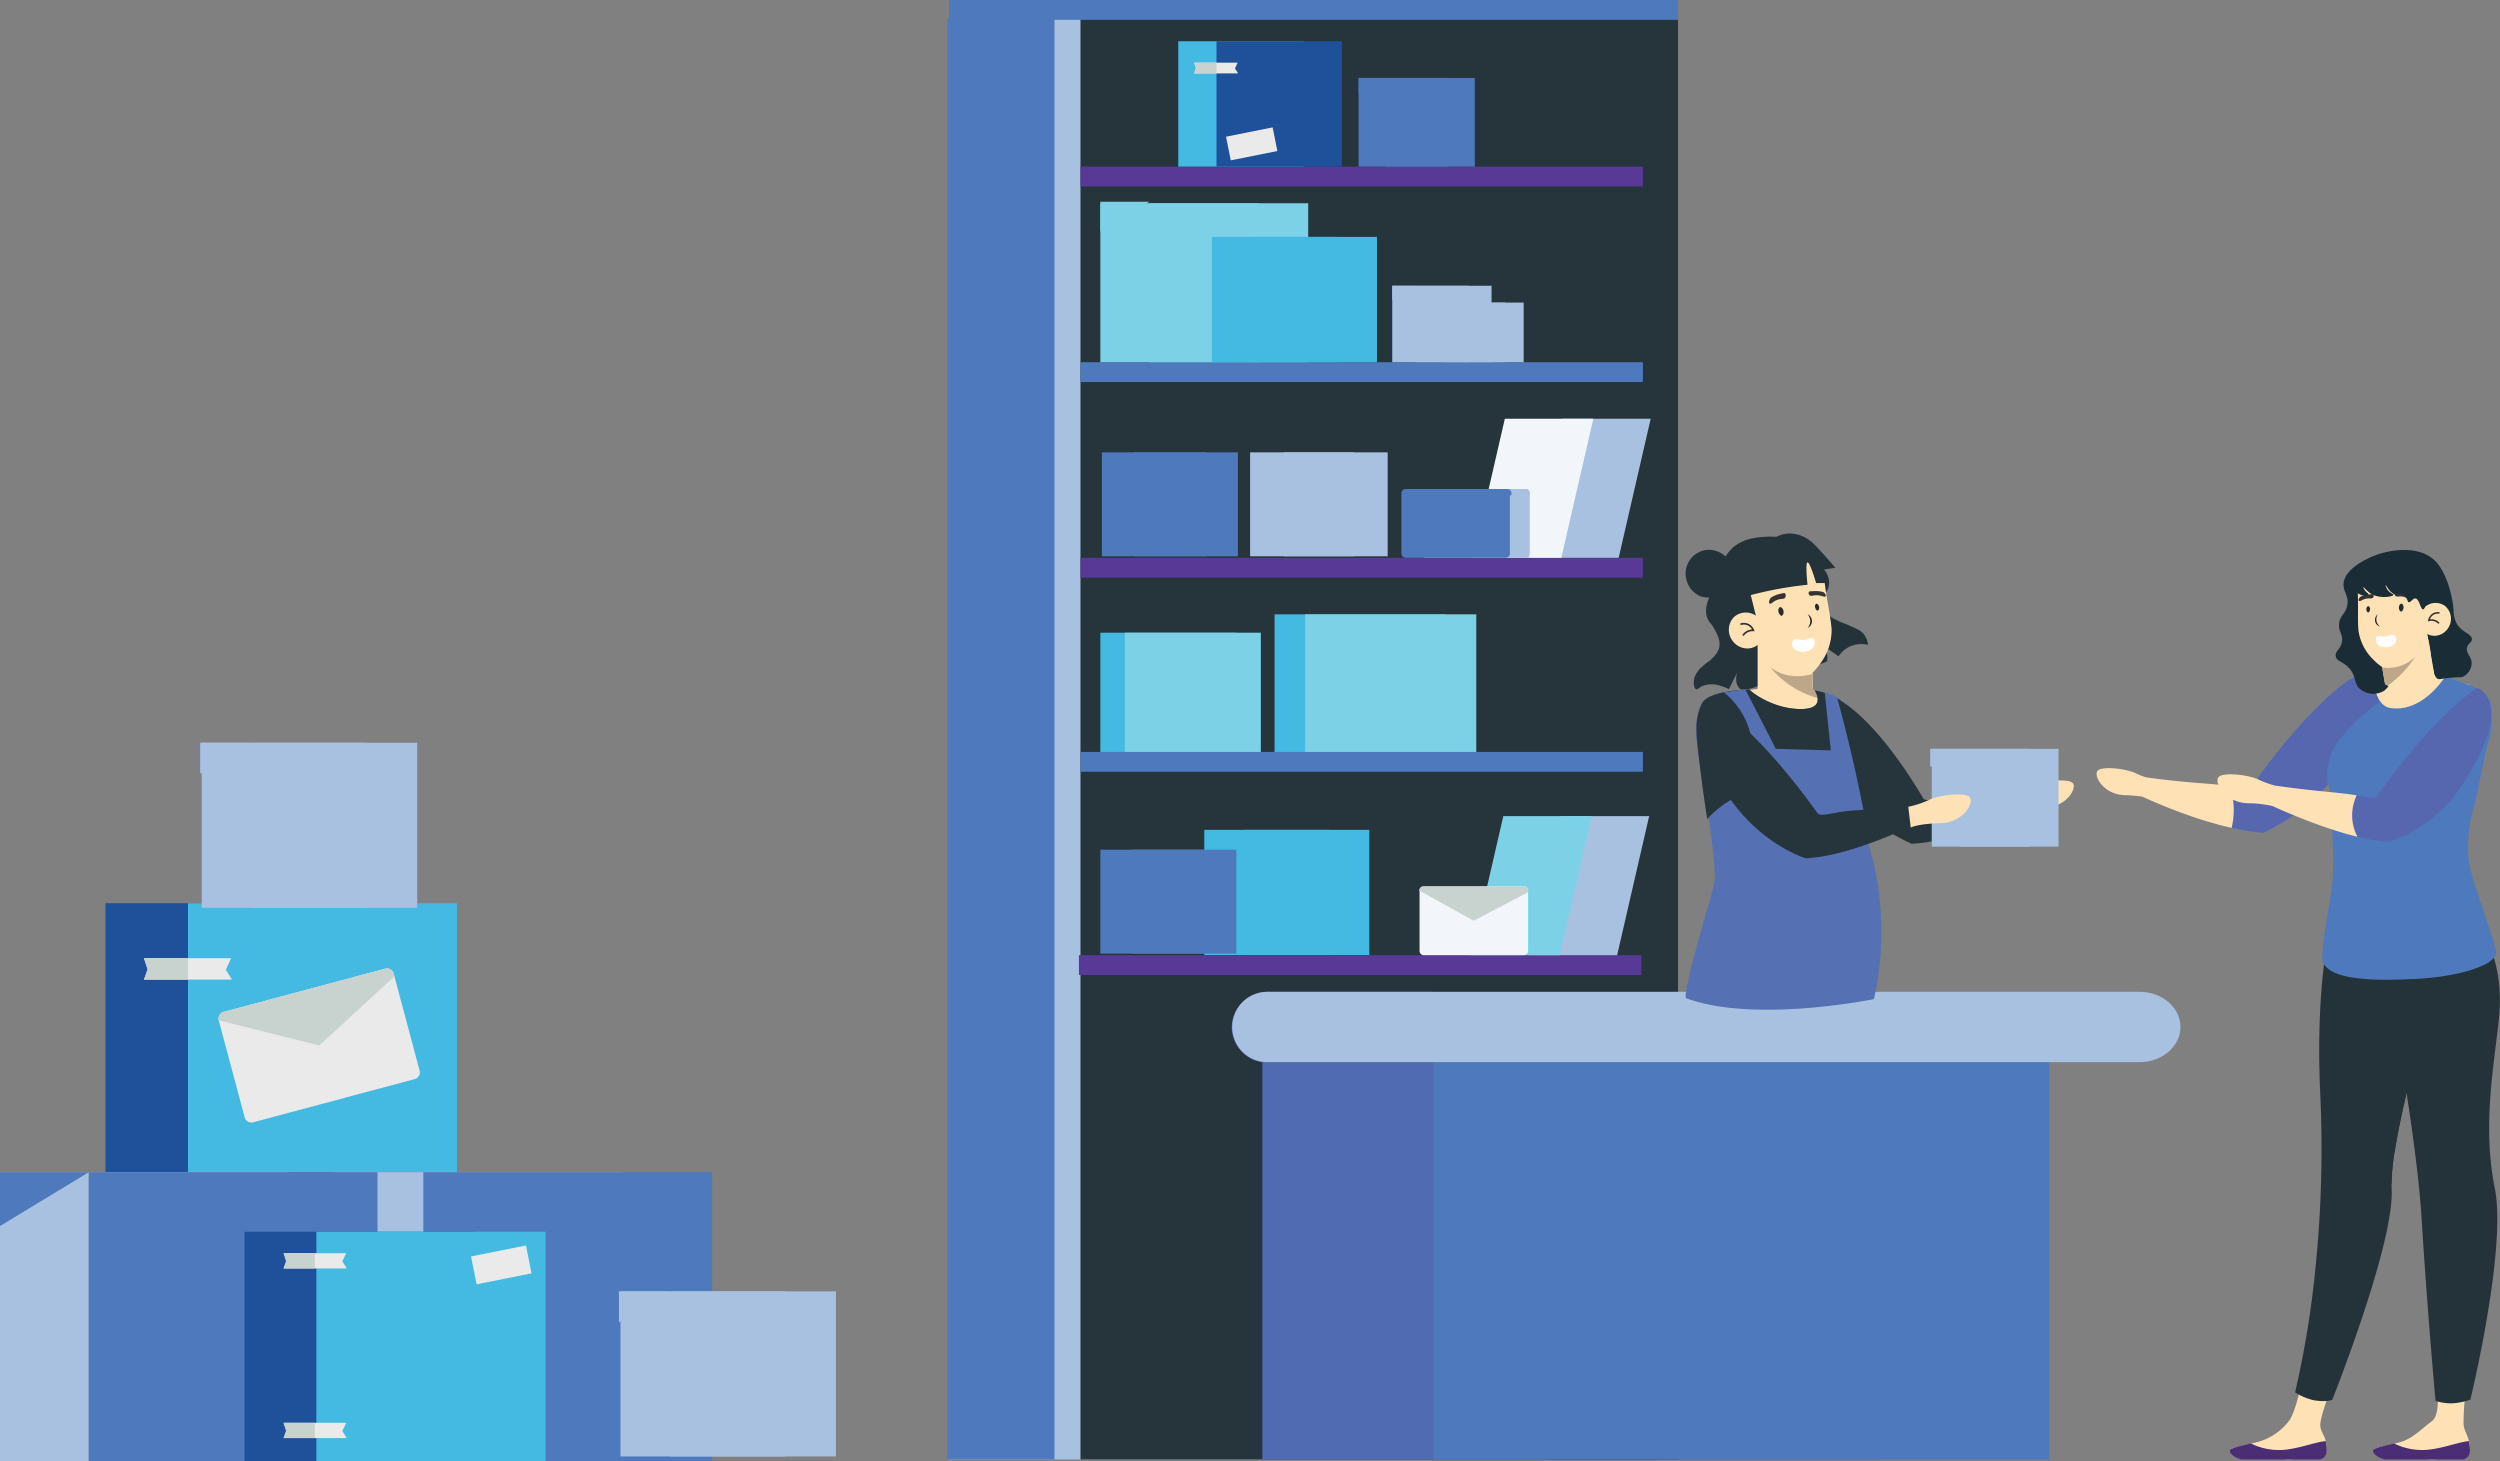 <svg xmlns="http://www.w3.org/2000/svg" xmlns:xlink="http://www.w3.org/1999/xlink" viewBox="0 0 683.86 399.65"><rect x="0" y="0" width="683.86" height="399.65" fill="#808080" stroke="none"/><defs><style>.cls-1{fill:#ffe1b6;}.cls-2{fill:#4e79bc;}.cls-3{fill:#1e519a;}.cls-4{fill:#44b9e2;}.cls-5{fill:#a8c1e0;}.cls-6{fill:#eaeaea;}.cls-7{fill:#c8d2cf;}.cls-8{fill:#26343b;}.cls-9{fill:#ed8a22;}.cls-10{fill:#f2ac8c;}.cls-11{fill:#4b2d76;}.cls-12{fill:#516bb3;}.cls-13{fill:#7dd1e6;}.cls-14{fill:#583996;}.cls-15{fill:#f2f6fb;}.cls-16,.cls-25{fill:#24333a;}.cls-16,.cls-18,.cls-19,.cls-20,.cls-21,.cls-24,.cls-27,.cls-30{isolation:isolate;}.cls-17{clip-path:url(#clip-path);}.cls-18,.cls-30{fill:none;stroke:#333;stroke-miterlimit:10;}.cls-18{stroke-width:0.47px;}.cls-19{fill:#fff;}.cls-20{fill:#333;}.cls-21{fill:#2c2b2b;}.cls-22{fill:#2c2b2a;}.cls-23{fill:#bea788;}.cls-24{fill:#5571b4;}.cls-26{clip-path:url(#clip-path-2);}.cls-27{fill:#5667b0;}.cls-28{fill:#1a2d36;}.cls-29{clip-path:url(#clip-path-3);}.cls-30{stroke-width:0.43px;}.cls-31{fill:#bda787;}</style><clipPath id="clip-path"><path class="cls-1" d="M480.79,189.13v-12.7a4.78,4.78,0,0,1-2.35.94,5.09,5.09,0,0,1-4.7-2.35,5,5,0,0,1,.47-6.12,4.81,4.81,0,0,1,6.11-.47l-1.41-5.65q2.89-.76,6.12-1.41c3.33-.66,6.48-1.11,9.41-1.41-.24-2.33-.53-6,0-6.12s1.67,3.4,2.35,5.65h2.35c.35,2.64.69,4.69.95,6.12.12.7.28,1.56.47,2.82.22,1.47.41,2.81.47,3.76a15.29,15.29,0,0,1-2.83,8.94,16.67,16.67,0,0,1-2.35,2.83v5.17a30.57,30.57,0,0,1-8,.94A30.26,30.26,0,0,1,480.79,189.13Z"/></clipPath><clipPath id="clip-path-2"><path class="cls-2" d="M675.54,236.77a14.76,14.76,0,0,1-.42-2.24,34.68,34.68,0,0,1,1.67-14h0a1.18,1.18,0,0,1,.07-.2c0-.11.08-.29.13-.51v0c0-.2.1-.44.17-.72q0-.14.06-.3c.92-4.16,2.94-14.61,3.48-16a14.38,14.38,0,0,0,.55-2.28c.54-3.15.78-8.15-1-10.24-2.54-2.91-11.5-5.07-11.5-5.07-1.77,2.79-7.51,9.69-15,8.44-4.35-.72-5-9.24-5-9.24-4.67.65-5.87,1.36-5.87,1.36s-11.2,7-27,29.45c-.47.67-2.08.06-4.62.06-9.89,0-17.78-.41-22.95-.77a.52.52,0,0,0-.33,0c-1.13.43-.51,3.61-.51,3.61h0a140.78,140.78,0,0,0,15.57,6.14c2.84.91,5.81,1.76,8.64,2.4a45.16,45.16,0,0,0,7.35,1.11s9.14-3.54,18-13.37c.51,8.25,1.66,18.91,1,26.69-.4,4.43-3.41,19.35-2.65,21.83,1.57,5.16,13.66,5.43,24.46,4.89l.71,0c1.67-.09,3.31-.24,4.85-.41a66.68,66.68,0,0,0,7-1.13,34.38,34.38,0,0,0,6.9-2.23,7.38,7.38,0,0,0,3.61-3.08C681.74,255.24,676.74,243,675.54,236.77Z"/></clipPath><clipPath id="clip-path-3"><path class="cls-1" d="M665.83,184c-.59-3.22-1.17-6.47-1.73-9.73-.05-.28-.09-.56-.14-.84a4.32,4.32,0,0,0,2.25.48,4.58,4.58,0,0,0,3.85-2.83,4.52,4.52,0,0,0-1.35-5.4,4.39,4.39,0,0,0-5.55.51c.13-1.76.26-3.51.4-5.27-4.73-6.23-11.53-8-15.28-5.63-2.23,1.41-3,4.09-3.35,5.78.09,2.41.1,4.3.09,5.62,0,.65,0,1.45,0,2.6,0,1.35.06,2.58.16,3.44a13.84,13.84,0,0,0,3.9,7.58,15.32,15.32,0,0,0,2.54,2.16c.26,1.55.52,3.1.79,4.64a8.19,8.19,0,0,0,2.73,1.16C660.58,189.51,665.31,184.58,665.83,184Z"/></clipPath></defs><g id="Layer_2" data-name="Layer 2"><g id="Layer_1-2" data-name="Layer 1"><rect class="cls-3" x="28.85" y="247.06" width="73.58" height="73.58"/><rect class="cls-4" x="51.42" y="247.06" width="73.58" height="73.58"/><rect class="cls-5" x="91.13" y="320.64" width="79.01" height="79.01"/><rect class="cls-2" x="115.8" y="320.64" width="79.01" height="79.01"/><path class="cls-6" d="M114.79,292.88l-7.1-26.57a1.9,1.9,0,0,0-2.32-1.34l-44.2,11.82a1.9,1.9,0,0,0-1.34,2.32l7.11,26.57A1.9,1.9,0,0,0,69.25,307l44.21-11.83A1.9,1.9,0,0,0,114.79,292.88Z"/><path class="cls-7" d="M107.69,266.31a1.9,1.9,0,0,0-2.32-1.34l-44.2,11.82a1.9,1.9,0,0,0-1.34,2.32L87.31,286l20.58-18.92Z"/><rect class="cls-5" y="320.64" width="79.01" height="79.01"/><rect class="cls-2" x="24.25" y="320.64" width="79.01" height="79.01"/><polygon class="cls-2" points="24.3 320.64 0 335.37 0 320.64 24.3 320.64"/><rect class="cls-5" x="169.73" y="353.25" width="45.15" height="45.15"/><rect class="cls-5" x="183.52" y="353.25" width="45.15" height="45.15"/><polygon class="cls-5" points="183.28 353.25 169.31 361.72 169.31 353.25 183.28 353.25"/><rect class="cls-5" x="55.18" y="203.17" width="45.15" height="45.15"/><rect class="cls-5" x="68.98" y="203.17" width="45.15" height="45.15"/><polygon class="cls-5" points="68.74 203.17 54.76 211.64 54.76 203.17 68.74 203.17"/><rect class="cls-3" x="66.89" y="336.94" width="62.71" height="62.71"/><rect class="cls-4" x="86.54" y="336.94" width="62.71" height="62.71"/><rect class="cls-6" x="129.48" y="342.11" width="15.32" height="7.78" transform="translate(-65.1 33.55) rotate(-11.29)"/><polygon class="cls-6" points="94.86 346.98 77.66 346.98 78.38 344.97 77.66 342.8 94.7 342.8 93.65 345.05 94.86 346.98"/><polygon class="cls-7" points="86.12 342.8 86.12 346.98 77.52 346.98 78.24 344.97 77.52 342.8 86.12 342.8"/><polygon class="cls-6" points="94.86 393.38 77.66 393.38 78.38 391.37 77.66 389.2 94.7 389.2 93.65 391.45 94.86 393.38"/><polygon class="cls-7" points="86.12 389.2 86.12 393.38 77.52 393.38 78.24 391.37 77.52 389.2 86.12 389.2"/><polygon class="cls-6" points="63.46 267.97 39.38 267.97 40.39 265.15 39.38 262.11 63.23 262.11 61.77 265.26 63.46 267.97"/><polygon class="cls-7" points="51.42 262.11 51.42 267.97 39.38 267.97 40.39 265.15 39.38 262.11 51.42 262.11"/><rect class="cls-5" x="259.61" y="5.02" width="163.46" height="394.22"/><rect class="cls-2" x="259.19" y="5.02" width="29.26" height="394.22"/><rect class="cls-8" x="295.56" y="5.02" width="163.46" height="394.22"/><rect class="cls-8" x="423.48" y="5.02" width="30.1" height="394.22"/><path class="cls-9" d="M522.35,230.56a54.53,54.53,0,0,1-17.84-13.22c-.6-.72-1.27-1.44-1.87-2.22-.48-.54-1-5.86-1.33-11.43C502.76,205.13,519.63,221.41,522.35,230.56Z"/><path class="cls-10" d="M480.4,183.84c5.07-2.7,12.94-2.82,14.21-2.83h.17l-.17-.12c-.84-.62-4.61-3.38-8.11-5.91l-6.39-1.93A48.2,48.2,0,0,1,480.4,183.84Z"/><path class="cls-11" d="M497.29,154c3.2,1.68-10,3.1-10.83,8.45s-7.11,7.39-7.11,7.39S471.36,140.34,497.29,154Z"/><path class="cls-6" d="M499.92,175.33s-.13,1.13-2.91,1.29c0,0-2.34.13-2.41-1.09A7.54,7.54,0,0,1,499.92,175.33Z"/><path class="cls-10" d="M554.78,221.22A145.21,145.21,0,0,1,539,227.34c-2.87.9-5.86,1.75-8.73,2.38a20.75,20.75,0,0,1,.43-11.32c3.76-.73,11.79-.78,23.37-2.47Z"/><path class="cls-12" d="M391.71,271.73v-.42H346.92a9.87,9.87,0,0,0-10,9.7,9.76,9.76,0,0,0,8.39,9.57V399.23H513.78V271.73Z"/><rect class="cls-2" x="392.12" y="271.73" width="168.47" height="127.5"/><path class="cls-5" d="M585.3,271.31H347a9.62,9.62,0,1,0,0,19.23H585.3c6.15,0,11.15-4.33,11.15-9.61S591.45,271.31,585.3,271.31Z"/><rect class="cls-4" x="300.99" y="173.07" width="37.21" height="33.03"/><rect class="cls-13" x="307.68" y="173.07" width="37.21" height="33.03"/><rect class="cls-4" x="348.65" y="168.05" width="46.82" height="38.04"/><rect class="cls-13" x="357.01" y="168.05" width="46.82" height="38.04"/><rect class="cls-14" x="295.56" y="45.57" width="153.84" height="5.43"/><rect class="cls-2" x="259.61" width="199.41" height="5.43"/><rect class="cls-2" x="295.56" y="99.08" width="153.84" height="5.43"/><rect class="cls-14" x="295.56" y="152.59" width="153.84" height="5.43"/><rect class="cls-2" x="295.56" y="205.68" width="153.84" height="5.43"/><rect class="cls-13" x="300.99" y="55.6" width="43.48" height="43.48"/><rect class="cls-13" x="314.37" y="55.6" width="43.48" height="43.48"/><polygon class="cls-13" points="314.44 55.18 300.99 63.33 300.99 55.18 314.44 55.18"/><rect class="cls-4" x="331.51" y="64.8" width="34.28" height="34.28"/><rect class="cls-4" x="342.38" y="64.8" width="34.28" height="34.28"/><rect class="cls-4" x="329.42" y="227" width="34.28" height="34.28"/><rect class="cls-4" x="340.29" y="227" width="34.28" height="34.28"/><rect class="cls-4" x="322.31" y="11.29" width="34.28" height="34.28"/><rect class="cls-3" x="332.76" y="11.29" width="34.28" height="34.28"/><rect class="cls-6" x="335.9" y="36.04" width="13" height="6.6" transform="translate(-1.08 67.81) rotate(-11.29)"/><polygon class="cls-6" points="338.67 20.07 326.62 20.07 327.13 18.66 326.62 17.14 338.55 17.14 337.82 18.72 338.67 20.07"/><polygon class="cls-7" points="332.76 17.14 332.76 20.07 326.74 20.07 327.25 18.66 326.74 17.14 332.76 17.14"/><rect class="cls-2" x="371.64" y="21.32" width="24.25" height="24.25"/><rect class="cls-2" x="379.17" y="21.32" width="24.25" height="24.25"/><polygon class="cls-2" points="379.12 21.32 371.64 25.86 371.64 21.32 379.12 21.32"/><polygon class="cls-2" points="383.36 26.34 374.76 26.34 375.12 25.33 374.76 24.25 383.28 24.25 382.76 25.37 383.36 26.34"/><polygon class="cls-2" points="379.17 24.25 379.17 26.34 374.86 26.34 375.23 25.33 374.86 24.25 379.17 24.25"/><polygon class="cls-2" points="383.36 41.39 374.76 41.39 375.12 40.38 374.76 39.3 383.28 39.3 382.76 40.42 383.36 41.39"/><polygon class="cls-2" points="379.17 39.3 379.17 41.39 374.86 41.39 375.23 40.38 374.86 39.3 379.17 39.3"/><rect class="cls-2" x="301.41" y="123.74" width="28.43" height="28.43"/><rect class="cls-2" x="310.19" y="123.74" width="28.43" height="28.43"/><rect class="cls-2" x="312.77" y="144.5" width="10.8" height="5.49" transform="translate(-22.67 65.15) rotate(-11.29)"/><polygon class="cls-2" points="315.25 131.27 304.92 131.27 305.36 130.06 304.92 128.76 315.15 128.76 314.52 130.11 315.25 131.27"/><polygon class="cls-2" points="310.19 128.76 310.19 131.27 305.03 131.27 305.46 130.06 305.03 128.76 310.19 128.76"/><rect class="cls-5" x="341.96" y="123.74" width="28.43" height="28.43"/><rect class="cls-5" x="351.16" y="123.74" width="28.43" height="28.43"/><rect class="cls-5" x="353.57" y="144.5" width="10.8" height="5.49" transform="translate(-21.88 73.14) rotate(-11.29)"/><polygon class="cls-5" points="356.04 131.27 345.72 131.27 346.15 130.06 345.72 128.76 355.94 128.76 355.31 130.11 356.04 131.27"/><polygon class="cls-5" points="350.74 128.76 350.74 131.27 345.58 131.27 346.01 130.06 345.58 128.76 350.74 128.76"/><rect class="cls-5" x="380.84" y="78.17" width="20.9" height="20.9"/><rect class="cls-5" x="387.11" y="78.17" width="20.9" height="20.9"/><polygon class="cls-5" points="387.25 78.17 380.84 82.06 380.84 78.17 387.25 78.17"/><rect class="cls-5" x="395.47" y="82.77" width="16.3" height="16.3"/><rect class="cls-5" x="400.49" y="82.77" width="16.3" height="16.3"/><rect class="cls-5" x="402" y="94.51" width="6.2" height="3.15" transform="translate(-10.97 81.18) rotate(-11.29)"/><polygon class="cls-5" points="403.42 86.95 397.5 86.95 397.75 86.23 397.5 85.7 403.37 85.7 403.01 86.25 403.42 86.95"/><polygon class="cls-5" points="400.49 85.7 400.49 86.95 397.5 86.95 397.75 86.23 397.5 85.7 400.49 85.7"/><polygon class="cls-5" points="390.62 82.77 383.74 82.77 384.03 81.97 383.74 81.1 390.56 81.1 390.14 82 390.62 82.77"/><polygon class="cls-5" points="387.11 81.1 387.11 82.77 383.67 82.77 383.96 81.97 383.67 81.1 387.11 81.1"/><polygon class="cls-5" points="390.62 95.31 383.74 95.31 384.03 94.51 383.74 93.64 390.56 93.64 390.14 94.54 390.62 95.31"/><polygon class="cls-5" points="387.11 93.64 387.11 95.31 383.67 95.31 383.96 94.51 383.67 93.64 387.11 93.64"/><polygon class="cls-5" points="427.33 114.54 418.57 152.59 442.78 152.59 451.54 114.54 427.33 114.54"/><polygon class="cls-15" points="411.64 114.54 402.88 152.59 427.08 152.59 435.85 114.54 411.64 114.54"/><path class="cls-5" d="M418.46,134.89v16.56a1.14,1.14,0,0,1-1.13,1.14l-27.43,0a1.14,1.14,0,0,1-1.13-1.14V134.91a1.14,1.14,0,0,1,1.14-1.14l27.42,0A1.14,1.14,0,0,1,418.46,134.89Z"/><path class="cls-5" d="M418.46,134.89v.48l-14.89,7.8-14.9-8.26a1.14,1.14,0,0,1,1.14-1.14l27.51,0A1.14,1.14,0,0,1,418.46,134.89Z"/><path class="cls-5" d="M415.94,149.66h-4.7a.42.42,0,0,0,0,.84h4.7a.42.42,0,1,0,0-.83Z"/><path class="cls-2" d="M411.88,133.77l-27.4,0a1.13,1.13,0,0,0-1.13,1.14v16.52a1.14,1.14,0,0,0,1.13,1.14l27.41,0a1.14,1.14,0,0,0,1.13-1.14V134.91A1.14,1.14,0,0,0,411.88,133.77Z"/><path class="cls-2" d="M413.45,134.89v.48l-14.9,7.8-14.9-8.26a1.14,1.14,0,0,1,1.14-1.14h27.52A1.13,1.13,0,0,1,413.45,134.89Z"/><path class="cls-2" d="M410.86,149.66h-4.69a.42.42,0,1,0,0,.84h4.69a.42.42,0,1,0,0-.83Z"/><rect class="cls-14" x="295.14" y="261.28" width="153.84" height="5.43"/><rect class="cls-2" x="300.99" y="232.43" width="28.43" height="28.43"/><rect class="cls-2" x="309.77" y="232.43" width="28.43" height="28.43"/><rect class="cls-2" x="312.36" y="253.19" width="10.8" height="5.49" transform="translate(-43.96 67.17) rotate(-11.29)"/><polygon class="cls-2" points="314.83 239.96 304.51 239.96 304.94 238.75 304.51 237.45 314.73 237.45 314.1 238.8 314.83 239.96"/><polygon class="cls-2" points="309.77 237.45 309.77 239.96 304.61 239.96 305.04 238.75 304.61 237.45 309.77 237.45"/><polygon class="cls-5" points="426.91 223.24 418.15 261.28 442.36 261.28 451.12 223.24 426.91 223.24"/><polygon class="cls-13" points="411.22 223.24 402.46 261.28 426.67 261.28 435.43 223.24 411.22 223.24"/><path class="cls-16" d="M476.06,188.49a3.29,3.29,0,0,1-.45-.45c-1-1.27-.69-3.09-.45-4l-2.24,4.48a10.53,10.53,0,0,0-2.24-.9,7.37,7.37,0,0,0-4.93,0c-1.05.48-1.34,1.08-1.79.9-.67-.26-.79-1.89-.45-3.14a6.94,6.94,0,0,1,2.24-3.13c1.28-1.23,1.64-1.12,2.69-2.24a6.46,6.46,0,0,0,1.79-2.69c.54-2-.53-3.93-1.34-5.38-.91-1.63-1.34-1.62-1.79-2.69-.52-1.22-.72-3.05.44-5.83a5.64,5.64,0,0,1-2.69-.44,6.78,6.78,0,0,1-3.58-7.62,6.58,6.58,0,0,1,5.38-4.93,6.88,6.88,0,0,1,5.38,1.79,10,10,0,0,1,1.79-2.24c2.88-2.69,6.69-3,9-3.14a23.08,23.08,0,0,1,3.14,0,8.15,8.15,0,0,1,3.13-.89,9.23,9.23,0,0,1,5.83,1.79c.55.36,1.16.83,4,4,1.33,1.48,2.4,2.72,3.14,3.59l-3.14.45a5.39,5.39,0,0,1,.9,1.34,5.56,5.56,0,0,1,.45,3.14c-.17,1.06-.53,1.17-.9,2.24-.06.19-1.1,3.31.45,5.38a7.73,7.73,0,0,0,2.69,1.79c1.14.6,1.43.6,3.14,1.34,2.21,1,3.33,1.46,4,2.24a5.84,5.84,0,0,1,1.34,3.14,7.63,7.63,0,0,0-4.93.45,7.47,7.47,0,0,0-3.13,2.69l-4.48-3.14a5.46,5.46,0,0,1,1.34,2.69,5.05,5.05,0,0,1,0,1.79,13,13,0,0,1-2.24.9,12.72,12.72,0,0,1-4.48.45C490.22,183.67,477.79,189.87,476.06,188.49Z"/><path class="cls-16" d="M471.35,155.55c-.14-.16,1.15-2,3.14-3.58,4.42-3.61,9.77-4.29,9.86-4s-4.61,1.83-4.48,2.24,6.64-1.18,6.72-.89-2.47.41-4.93,2.24c-2.23,1.66-3.43,3.88-4,3.58-.38-.19-.05-1.14-.45-1.34-.8-.4-3.1,3-3.59,2.69-.29-.18.41-1.47,0-1.79S471.5,155.71,471.35,155.55Z"/><path class="cls-1" d="M480.79,189.13v-12.7a4.78,4.78,0,0,1-2.35.94,5.09,5.09,0,0,1-4.7-2.35,5,5,0,0,1,.47-6.12,4.81,4.81,0,0,1,6.11-.47l-1.41-5.65q2.89-.76,6.12-1.41c3.33-.66,6.48-1.11,9.41-1.41-.24-2.33-.53-6,0-6.12s1.67,3.4,2.35,5.65h2.35c.35,2.64.69,4.69.95,6.12.12.7.28,1.56.47,2.82.22,1.47.41,2.81.47,3.76a15.29,15.29,0,0,1-2.83,8.94,16.67,16.67,0,0,1-2.35,2.83v5.17a30.57,30.57,0,0,1-8,.94A30.26,30.26,0,0,1,480.79,189.13Z"/><g class="cls-17"><path class="cls-18" d="M476.09,170.78a2.83,2.83,0,0,1,1.88,0,2.87,2.87,0,0,1,1.65,1.65,3.15,3.15,0,0,0-1.88.47,2.93,2.93,0,0,0-.94.94"/><path class="cls-19" d="M490.7,175.05c.59-.42,1.33-.11,2,0a4.37,4.37,0,0,0,1.72-.2c.73-.22,1.55-.72,1.9.32a2.14,2.14,0,0,1-.85,2.45,4.31,4.31,0,0,1-2.41.72c-1.2,0-2.79-.66-2.84-2.05A1.38,1.38,0,0,1,490.7,175.05Z"/><path class="cls-20" d="M484.09,164c.2-.53.62-.72,1.41-1.1a9.06,9.06,0,0,1,1.88-.55c.57-.14.8-.16.94,0a1.06,1.06,0,0,1,0,1.1c-.3.52-.88.27-1.88.55-1.41.4-2,1.41-2.35,1.1S484,164.31,484.09,164Z"/><path class="cls-20" d="M499.12,162.26c-.3-.36-.73-.42-1.56-.53a10.94,10.94,0,0,0-1.89,0c-.56,0-.78.06-.88.23a.74.74,0,0,0,.22.87c.39.34.89,0,1.89,0,1.41,0,2.19.63,2.44.3S499.31,162.5,499.12,162.26Z"/><path class="cls-21" d="M486.91,166.08c-.32.07-.46.59-.47.94,0,.71.55,1.47.94,1.41s.63-.81.47-1.41S487.27,166,486.91,166.08Z"/><path class="cls-21" d="M496.84,165.14c-.25.06-.37.48-.37.75,0,.57.44,1.18.75,1.13s.5-.65.37-1.13S497.13,165.07,496.84,165.14Z"/><path class="cls-22" d="M494.44,168a2.15,2.15,0,0,1,1.22,1.88,2.1,2.1,0,0,1-.34,1.15,1.84,1.84,0,0,1-.88.73,2.81,2.81,0,0,0,.75-1.87A3.14,3.14,0,0,0,494.44,168Z"/></g><path class="cls-1" d="M467.07,271.31l42.9-.06s-5.34-28.56-2.37-37.92-.15-23-.15-23c-4.31-10.17-5.4-19.68-7.32-20.18-1.06-.28-1.9-.84-2.94-1a55.5,55.5,0,0,0-30.55,2.74c-3.78,9.43,4.32,16.52,4.71,37.82C471.74,250.57,467.07,271.31,467.07,271.31Z"/><path class="cls-23" d="M484.25,182.54a12.57,12.57,0,0,0,3.42,1.79,13.34,13.34,0,0,0,8.13,0v4.18a2.26,2.26,0,0,1,.84.42,2.62,2.62,0,0,1,.83,2.09,25.59,25.59,0,0,1-8.09-3.75A25.28,25.28,0,0,1,484.25,182.54Z"/><path class="cls-8" d="M554.77,221.23a149.77,149.77,0,0,1-15.73,6.1c-2.89.9-5.85,1.74-8.74,2.4a38.57,38.57,0,0,1-7.41,1.07,4.72,4.72,0,0,1-.54-.24,54.53,54.53,0,0,1-17.84-13.22c-.6-.72-1.27-1.44-1.87-2.22-.48-.54-1-5.86-1.33-11.43l-.06-.06c-.42-6.52-.72-13.47-.72-13.47S511,193,526.08,218.36c.42.71,1.69.59,4.64.06,3.8-.72,11.45-.66,23-2.34,0,0,.43.3.55,1.56A16,16,0,0,0,554.77,221.23Z"/><path class="cls-24" d="M512.6,273.3s-32.66,6.7-51.34-.24c-1-.42,2.89-14.43,5.6-24a85.74,85.74,0,0,0,2.29-8.86c-.66-13-3.25-24.18-4.46-32.8a50,50,0,0,1-.66-6.22v-1a15.88,15.88,0,0,1,1.44-7.72c2-3.77,13.08-3.83,13.08-3.83,1.09,1.26,7.05,5.38,14.16,5.32s3.63-5.09,3.63-5.09a3.62,3.62,0,0,1,1,.19c6.2,2,5.32,19.7,5.14,22.86a80,80,0,0,1,8.3,17.83A83.63,83.63,0,0,1,512.6,273.3Z"/><path class="cls-8" d="M467,224.07q-1.26-8.08-2.26-16.67c-.24-2.09-.46-4.17-.66-6.22v-1a15.88,15.88,0,0,1,1.44-7.72c2-3.77,13.08-3.83,13.08-3.83,1.09,1.26,7.05,5.38,14.16,5.32s3.63-5.09,3.63-5.09c.3.06.77.13,1,.19a18.11,18.11,0,0,1,6,2.45l7.11,35.88c-8.24-9.49-20-14-30.52-11.29A27,27,0,0,0,467,224.07Z"/><path class="cls-24" d="M471.55,189.37a21.08,21.08,0,0,1,7.53,12.55c1.38,8.47-3.24,17.45-11.71,22.57a146.51,146.51,0,0,0,43.9,5.43c-1.56-9-3.49-18.34-5.86-28q-1.41-5.78-2.92-11.29l-3.35-1.26,1.68,15.89-15.05-.42-8.36-16.3Z"/><path class="cls-8" d="M525.51,224.73s-12.33,6.16-23,8.7a48.65,48.65,0,0,1-8.57,1.37s-11.5-3.51-20.27-15.72C456.7,195.5,469.79,193,469.79,193s11.32,7,27.31,29.35c.56.78,2,.61,5.6-.12,3.89-.78,11.62-.69,22.3-2.25a5.87,5.87,0,0,1,.28,1.66C525.53,224.37,525.51,224.73,525.51,224.73Z"/><path class="cls-1" d="M551.22,216.65a24.52,24.52,0,0,0,5.37-1.78c2.44-1.21,8.95-2,10.33-.73s-1.46,6.55-7.4,6.71-7.65,1.13-7.65,1.13Z"/><rect class="cls-5" x="528.41" y="204.84" width="26.75" height="26.75"/><rect class="cls-5" x="536.35" y="204.84" width="26.75" height="26.75"/><polygon class="cls-5" points="536.28 204.84 527.99 209.84 527.99 204.84 536.28 204.84"/><polygon class="cls-5" points="540.76 210.69 532.1 210.69 532.46 209.69 532.1 208.6 540.67 208.6 540.15 209.73 540.76 210.69"/><polygon class="cls-5" points="536.35 208.6 536.35 210.69 532.02 210.69 532.38 209.69 532.02 208.6 536.35 208.6"/><polygon class="cls-5" points="540.76 226.58 532.1 226.58 532.46 225.57 532.1 224.49 540.68 224.49 540.15 225.62 540.76 226.58"/><polygon class="cls-5" points="536.35 224.49 536.35 226.58 532.02 226.58 532.38 225.57 532.02 224.49 536.35 224.49"/><path class="cls-1" d="M522,220.69a26.2,26.2,0,0,0,5.73-1.9c2.61-1.3,9.56-2.16,11-.78s-1.56,7-7.9,7.16-8.16,1.21-8.16,1.21Z"/><path class="cls-15" d="M418,243.58v16.56a1.13,1.13,0,0,1-1.13,1.14l-27.42,0a1.15,1.15,0,0,1-1.14-1.14V243.6a1.14,1.14,0,0,1,1.14-1.13l27.42,0A1.14,1.14,0,0,1,418,243.58Z"/><path class="cls-7" d="M418,243.58v.48l-14.89,7.8-14.9-8.26a1.14,1.14,0,0,1,1.14-1.13l27.52,0A1.13,1.13,0,0,1,418,243.58Z"/><path class="cls-1" d="M636.47,397.15c-.22,2.76-26.31.81-26.6-.07s2.72-1.43,5.92-2.19l1.21-.29a16.17,16.17,0,0,0,9.11-5.89c2.69-3.45,5.15-19.13,5.15-19.13l9.68,1.81s-5.64,13.44-6.21,17.85c-.26,2,1.14,3.3,1.47,5A10.67,10.67,0,0,1,636.47,397.15Z"/><path class="cls-11" d="M636.47,397.08a2.39,2.39,0,0,1-1.89,2.15h-7.21a10.15,10.15,0,0,0-2.68,0H613.05c-2.12-.67-3-1.67-3.18-2.22-.27-.79,2.72-1.43,5.92-2.18l0,.06a17.33,17.33,0,0,0,9.08,1.69c4.16-.39,8.42-2.09,11.29-2.38A10.67,10.67,0,0,1,636.47,397.08Z"/><path class="cls-25" d="M627.81,380.87a16,16,0,0,0,4.93,2.12c3.57.65,5.23-.07,5.23-.07s17.21-43.21,16.23-57.8c0-.36,0-.73,0-1.12a60.93,60.93,0,0,1,1-9.8c.23-1.42.5-2.91.8-4.46.69-3.6,1.54-7.48,2.48-11.44.41-1.74.84-3.5,1.28-5.25,4.33-17.28,9.61-34.3,9.61-34.3s-31-10.14-32.8-.66c-.68,3.63-2.92,18.19-1.91,40.45a321.44,321.44,0,0,1-1.26,48.11A263.55,263.55,0,0,1,627.81,380.87Z"/><path class="cls-25" d="M654.16,324a60.93,60.93,0,0,1,1-9.8c.23-1.42.5-2.91.8-4.46.69-3.59,1.54-7.48,2.48-11.44.41-1.74.84-3.5,1.28-5.25-.61-5.28-1.11-8.89-1.11-8.89A44.18,44.18,0,0,0,654.16,324Z"/><path class="cls-1" d="M675.64,397.15c-.22,2.76-26.31.81-26.6-.07s2.72-1.43,5.92-2.19l1.21-.29c3.61-.88,6-3.56,9.11-5.89,2.94-2.21.88-12.91.88-12.91l9.11-3.26s-1.38,10.77-1.38,16.7c0,2,1.15,3.3,1.48,5A10.67,10.67,0,0,1,675.64,397.15Z"/><path class="cls-11" d="M675.64,397.08a2.39,2.39,0,0,1-1.89,2.15h-7.21a10.15,10.15,0,0,0-2.68,0H652.23c-2.13-.67-3-1.67-3.19-2.22-.27-.79,2.72-1.43,5.92-2.18l0,.06a17.36,17.36,0,0,0,9.08,1.69c4.16-.39,8.42-2.09,11.29-2.38A10.67,10.67,0,0,1,675.64,397.08Z"/><path class="cls-25" d="M650.59,255.37s10.1,50.35,11.81,77.75,3.83,50.08,3.83,50.08a13.4,13.4,0,0,0,4.74.66,17.68,17.68,0,0,0,4.79-1s10-41.23,6.69-57.73-.55-31.72,1-45.41c2.28-19.63-6.5-28.75-12.63-35S650.59,255.37,650.59,255.37Z"/><path class="cls-1" d="M653.26,173.55s1.86,10.82-4.88,15.93l4.85,7.26,9.74-.48,4.5-11.64s-1.38-.27-2-14.78Z"/><path class="cls-1" d="M647,187.65v-3a30.7,30.7,0,0,1,7.39-1.23,36.15,36.15,0,0,1,9,.91,124,124,0,0,1,12.13,3c-1.69,9.42-2.72,17.38-3.46,23.29-1.53,12.18-2.64,25.41-1,29.65a89.75,89.75,0,0,1,4.61,16l-36.21.45s.5-29.12-1.17-39.43c-2.71-16.75,1.83-27.52,7.24-29.36A5.49,5.49,0,0,1,647,187.65Z"/><path class="cls-2" d="M675.54,236.77a14.76,14.76,0,0,1-.42-2.24,34.68,34.68,0,0,1,1.67-14h0a1.18,1.18,0,0,1,.07-.2c0-.11.08-.29.13-.51v0c0-.2.1-.44.17-.72q0-.14.06-.3c.92-4.16,2.94-14.61,3.48-16a14.38,14.38,0,0,0,.55-2.28c.54-3.15.78-8.15-1-10.24-2.54-2.91-11.5-5.07-11.5-5.07-1.77,2.79-7.51,9.69-15,8.44-4.35-.72-5-9.24-5-9.24-4.67.65-5.87,1.36-5.87,1.36s-11.2,7-27,29.45c-.47.67-2.08.06-4.62.06-9.89,0-17.78-.41-22.95-.77a.52.52,0,0,0-.33,0c-1.13.43-.51,3.61-.51,3.61h0a140.78,140.78,0,0,0,15.57,6.14c2.84.91,5.81,1.76,8.64,2.4a45.16,45.16,0,0,0,7.35,1.11s9.14-3.54,18-13.37c.51,8.25,1.66,18.91,1,26.69-.4,4.43-3.41,19.35-2.65,21.83,1.57,5.16,13.66,5.43,24.46,4.89l.71,0c1.67-.09,3.31-.24,4.85-.41a66.68,66.68,0,0,0,7-1.13,34.38,34.38,0,0,0,6.9-2.23,7.38,7.38,0,0,0,3.61-3.08C681.74,255.24,676.74,243,675.54,236.77Z"/><g class="cls-26"><path class="cls-27" d="M650.89,191.88c-.29-.64-.57-1.34-.83-2.09a25.45,25.45,0,0,1-1.26-5.43,22.8,22.8,0,0,0-10.52,3.21c-8,4.66-24.85,3.56-28.35,11.17-2.81,6.11,3.44,16.34,1.28,17.37a5,5,0,0,1-.94.19,10.84,10.84,0,0,1-3.69-.13c-3.73-.71-11.33-.62-22.81-2.26,0,0-.4.28-.5,1.5a17.63,17.63,0,0,1-.52,3.5,145.57,145.57,0,0,0,15.6,6c2.84.88,5.81,1.7,8.65,2.32a46,46,0,0,0,7.36,1.07c4.49,3.65,10.3,4.7,14.8,2.51,5.67-2.77,7-9.63,7.1-10a40.86,40.86,0,0,0,.42-7.11,17.86,17.86,0,0,1,.56-6.23,14.2,14.2,0,0,1,1.53-3.38C641.81,198.9,649.89,192.65,650.89,191.88Z"/></g><path class="cls-2" d="M651.7,251c2.06,7,3.26,12.78,8.45,16.68,1.69-.09,3.36-.24,4.91-.42a65.48,65.48,0,0,0,7.1-1.13,34.66,34.66,0,0,0,7-2.24,7.41,7.41,0,0,0,3.64-3.08c-1-5.65-6.1-17.94-7.32-24.17a15.13,15.13,0,0,1-.24-1.64,40.78,40.78,0,0,1,1.5-14.65h0l.2-.71v0c0-.15.1-.4.17-.73l.06-.29c.83-4,3-16.37,3.57-18,.17-.51-.24-2.81-.07-3.89L676.92,194s-25,10.69-30.52,25.42S648.73,241,651.7,251Z"/><path class="cls-27" d="M621.85,220.15s12.33,6.19,23,8.75a47.82,47.82,0,0,0,8.57,1.38,38.3,38.3,0,0,0,20.27-15.83c14.75-22.69,3.87-26.3,3.87-26.3s-11.33,7.07-27.32,29.56c-.56.78-2,.61-5.6-.13-3.89-.78-11.62-.69-22.29-2.26a6,6,0,0,0-.29,1.66C621.84,219.78,621.85,220.15,621.85,220.15Z"/><path class="cls-1" d="M610,215.06c-3.72-.73-11.63-.79-23-2.44a20.15,20.15,0,0,1-2.83-1.11c-2.44-1.23-9-2-10.33-.74s1.46,6.59,7.4,6.75a38.34,38.34,0,0,1,4.79.4,146,146,0,0,0,15.69,6.14c2.86.91,5.86,1.76,8.73,2.4A21.14,21.14,0,0,0,610,215.06Z"/><path class="cls-1" d="M644.87,228.9a12.59,12.59,0,0,1-.21-11.32c-3.89-.78-11.67-1.12-22.35-2.69v0a24.56,24.56,0,0,1-4.38-1.59c-2.6-1.31-9.55-2.17-11-.79s1.56,7,7.9,7.21a31.72,31.72,0,0,1,6.83.77C622.7,221,634.66,226.45,644.87,228.9Z"/><path class="cls-28" d="M645.37,162.07c.27,0,.43,1,1.42,1.42s2,0,2.11-.4-.87-.62-1.61-1.9c-.09-.15-.39-.66-.3-.73s1.25,1.16,2.1,1.87c3.27,2.68,8.88,1.58,9,.9,0-.23-.65-.27-1.56-1.15a4.16,4.16,0,0,1-1.4-2.41c.2-.13,1.65,3.4,3.94,3.5,1,0,1.42-.53,2.22-.15a4.41,4.41,0,0,1,1.61,1.9,3.34,3.34,0,0,0,.56,1c1.19,1.41,3.94-.42,5.65.85a3.53,3.53,0,0,1,1.07,3.24c-.35,2.24-2.93,3.14-3.18,3.23a5.33,5.33,0,0,1-3.19,0,35.18,35.18,0,0,1,1.07,5.39c.18,1.56.65,6.41,1.85,7l.29.12c.52.13,1.13-.2,3.76-.39,2.16-.15,2.42,0,3.1-.32a4.31,4.31,0,0,0,2.23-3.66c-.05-1.87-1.58-2.57-1.27-4.19.25-1.3,1.34-1.38,1.33-2.34,0-1.46-2.51-1.75-4-4a7.54,7.54,0,0,1-1-4c-.26-3.5-1.83-10.23-5.1-13.47-4.52-4.44-13.11-3.13-18-.76-1.53.73-6.69,3.2-7,7-.19,2.29,1.53,3.26,1,6-.48,2.46-2.06,2.67-2.23,5.08-.16,2.19,1.05,2.61.81,4.71s-2,2.66-1.71,4.13,1.93,1.31,3.68,3.27c2.06,2.31,1.21,4.14,2.85,5.58a5.66,5.66,0,0,0,6.71.56,5.93,5.93,0,0,0,1.66-7.17,6.69,6.69,0,0,1-3.78-1.08c-1.78-1.21-2.43-3.1-3.19-5.39a31.44,31.44,0,0,1-1.06-5.39C645.15,165.84,644.87,162.18,645.37,162.07Z"/><path class="cls-1" d="M665.83,184c-.59-3.22-1.17-6.47-1.73-9.73-.05-.28-.09-.56-.14-.84a4.32,4.32,0,0,0,2.25.48,4.58,4.58,0,0,0,3.85-2.83,4.52,4.52,0,0,0-1.35-5.4,4.39,4.39,0,0,0-5.55.51c.13-1.76.26-3.51.4-5.27-4.73-6.23-11.53-8-15.28-5.63-2.23,1.41-3,4.09-3.35,5.78.09,2.41.1,4.3.09,5.62,0,.65,0,1.45,0,2.6,0,1.35.06,2.58.16,3.44a13.84,13.84,0,0,0,3.9,7.58,15.32,15.32,0,0,0,2.54,2.16c.26,1.55.52,3.1.79,4.64a8.19,8.19,0,0,0,2.73,1.16C660.58,189.51,665.31,184.58,665.83,184Z"/><g class="cls-29"><path class="cls-30" d="M667.31,167.67a2.58,2.58,0,0,0-1.69.29,2.64,2.64,0,0,0-1.22,1.73,2.8,2.8,0,0,1,1.76.13,2.65,2.65,0,0,1,1,.7"/><path class="cls-19" d="M654.87,173.73c-.58-.29-1.2.1-1.76.27a3.82,3.82,0,0,1-1.58.09c-.68-.09-1.49-.41-1.65.57a2,2,0,0,0,1.14,2.07,3.93,3.93,0,0,0,2.27.28c1.07-.2,2.4-1,2.23-2.28A1.26,1.26,0,0,0,654.87,173.73Z"/><path class="cls-20" d="M659.1,162.8c-.26-.44-.66-.55-1.43-.77a8.44,8.44,0,0,0-1.77-.2c-.53,0-.74,0-.84.14a1,1,0,0,0,.17,1c.35.42.83.1,1.77.2,1.32.14,2,1,2.27.63S659.27,163.08,659.1,162.8Z"/><path class="cls-20" d="M645.38,163.57c.21-.38.59-.49,1.31-.72a10.18,10.18,0,0,1,1.69-.27c.52-.06.71-.06.84.07a.69.69,0,0,1-.07.81c-.3.37-.8.14-1.7.27-1.27.2-1.86.9-2.14.65S645.24,163.8,645.38,163.57Z"/><path class="cls-21" d="M656.9,165.11c.29,0,.5.47.56.77.12.64-.26,1.41-.63,1.41s-.68-.63-.63-1.19S656.56,165.09,656.9,165.11Z"/><path class="cls-21" d="M647.86,165.8c.23,0,.4.37.45.61.1.51-.21,1.12-.5,1.12s-.55-.5-.51-.95S647.59,165.78,647.86,165.8Z"/><path class="cls-22" d="M650.44,168a2.87,2.87,0,0,0-.38,1.81,2.5,2.5,0,0,0,1,1.56,1.81,1.81,0,0,1-1.38-1.49A2,2,0,0,1,650.44,168Z"/><path class="cls-31" d="M660.68,179.65a10.63,10.63,0,0,1-2.42,1.8,11,11,0,0,1-6.62,1.13c.31,1.8.61,3.6.92,5.39a28.82,28.82,0,0,0,4.76-4.05A29.77,29.77,0,0,0,660.68,179.65Z"/></g><path class="cls-28" d="M644.73,162.1a4.67,4.67,0,0,0,1.59.8c.7.14,1.52,0,1.57-.29s-.64-.47-1.2-1.43c-.07-.11-.29-.49-.22-.54s.93.87,1.57,1.39c2.44,2,6.64,1.18,6.7.68,0-.18-.49-.21-1.17-.86a3.07,3.07,0,0,1-1-1.81c.15-.09,1.23,2.55,3,2.62.71,0,1.06-.39,1.65-.11a3.34,3.34,0,0,1,1.21,1.42c.24.49.23.65.42.73.53.22,1.11-1,1.84-1,1.11.08,1.44,3,2.11,3,.48,0,1-1.62,1.06-3.23,0-.66.18-5.16-3-8.14-4-3.73-10.45-2.37-13.85.17-2.3,1.72-4.14,4.7-3.5,5.68A11.38,11.38,0,0,0,644.73,162.1Z"/></g></g></svg>